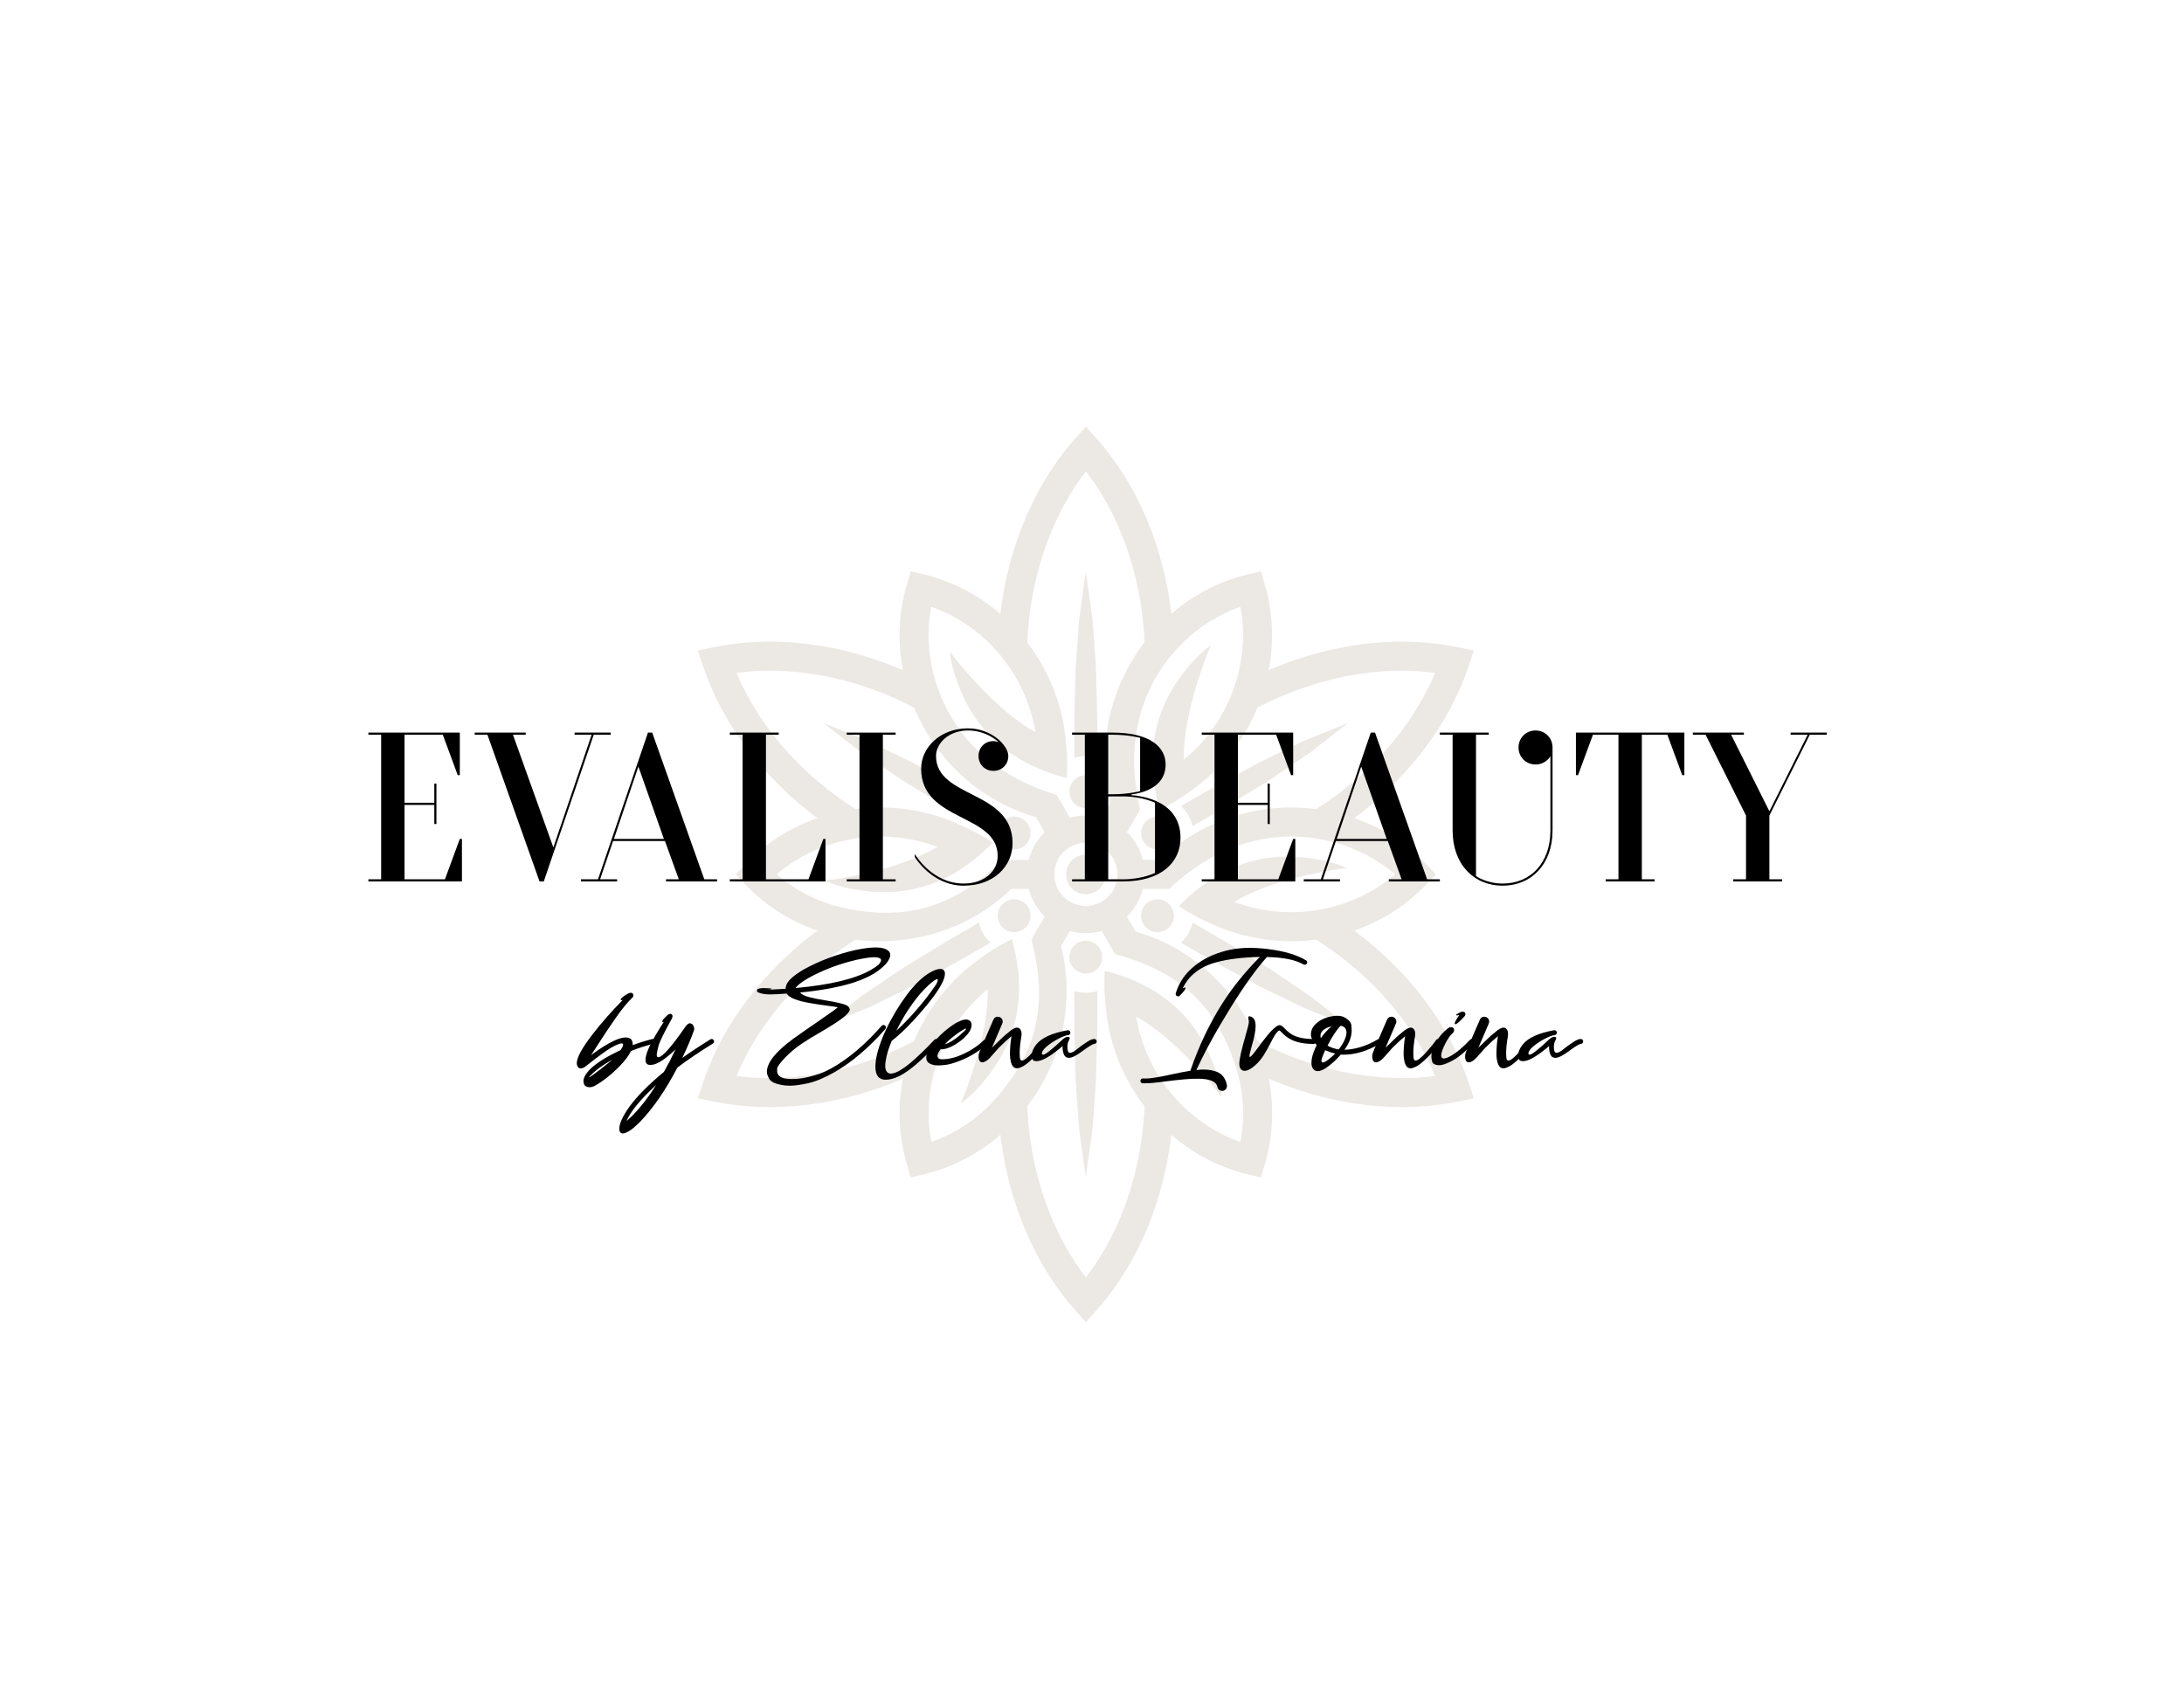 <?xml version="1.0" encoding="utf-8"?>
<!-- Generator: Adobe Illustrator 16.0.0, SVG Export Plug-In . SVG Version: 6.00 Build 0)  -->
<!DOCTYPE svg PUBLIC "-//W3C//DTD SVG 1.1//EN" "http://www.w3.org/Graphics/SVG/1.1/DTD/svg11.dtd">
<svg version="1.1" id="Layer_1" xmlns="http://www.w3.org/2000/svg" xmlns:xlink="http://www.w3.org/1999/xlink" x="0px" y="0px"
	 width="381.032px" height="294.215px" viewBox="0 0 381.032 294.215" enable-background="new 0 0 381.032 294.215"
	 xml:space="preserve">
<g id="XMLID_73_" opacity="0.29">
	<g id="XMLID_74_">
		<path id="XMLID_106_" fill-rule="evenodd" clip-rule="evenodd" fill="#BEB1A3" d="M189.442,230.681l-1.891-2.136
			c-8.043-9.079-12.871-21.915-13.396-35.454c-0.052-1.394,1.037-2.571,2.434-2.625c1.396-0.055,2.571,1.036,2.628,2.43
			c0.422,10.961,3.897,21.266,9.563,29.095l0.671,0.885l1.451-1.992c3.138-4.615,5.625-10.148,7.163-16.436
			c0.898-3.658,1.42-7.356,1.595-11.022c0.064-1.396,1.253-2.471,2.649-2.406c1.395,0.066,2.475,1.252,2.407,2.648
			c-0.189,3.982-0.756,8.001-1.73,11.983c-2.232,9.12-6.33,16.919-11.649,22.899L189.442,230.681L189.442,230.681z M174.156,112.009
			c0.524-13.537,5.353-26.375,13.396-35.451l1.891-2.137l1.896,2.131c5.319,5.98,9.417,13.779,11.649,22.896
			c0.975,3.983,1.541,8.004,1.73,11.987c0.067,1.396-1.013,2.582-2.407,2.648c-1.396,0.066-2.585-1.013-2.649-2.41
			c-0.175-3.667-0.696-7.361-1.595-11.022c-1.538-6.284-4.025-11.817-7.163-16.43l-1.451-1.993l-0.671,0.882
			c-5.666,7.829-9.142,18.134-9.563,29.096c-0.057,1.394-1.231,2.483-2.628,2.429C175.193,114.58,174.104,113.405,174.156,112.009
			L174.156,112.009z"/>
		<path id="XMLID_103_" fill-rule="evenodd" clip-rule="evenodd" fill="#BEB1A3" d="M216.918,186.066
			c-1.237-0.65-1.711-2.184-1.06-3.42c0.65-1.236,2.184-1.71,3.418-1.06c9.707,5.114,20.376,7.259,29.99,6.269l1.102-0.139
			l-1.001-2.252c-2.431-5.024-5.978-9.945-10.653-14.422c-2.724-2.603-5.666-4.905-8.756-6.888
			c-1.178-0.757-1.515-2.322-0.762-3.497c0.754-1.178,2.323-1.518,3.498-0.762c3.354,2.157,6.555,4.657,9.518,7.49
			c6.782,6.492,11.494,13.938,14.013,21.533l0.9,2.708l-2.796,0.57C242.44,194.62,228.906,192.384,216.918,186.066L216.918,186.066z
			 M146.673,145.526c-11.466-7.225-20.175-17.82-24.018-29.324l-0.906-2.705l2.793-0.576c7.845-1.614,16.646-1.262,25.662,1.365
			c3.94,1.147,7.706,2.667,11.247,4.495c1.245,0.643,1.734,2.168,1.094,3.409c-0.644,1.242-2.168,1.73-3.411,1.088
			c-3.264-1.682-6.729-3.078-10.348-4.132c-6.214-1.81-12.251-2.425-17.819-2.016l-2.448,0.265l0.424,1.021
			c3.953,8.819,11.146,16.98,20.428,22.824c1.184,0.748,1.536,2.312,0.795,3.492C149.42,145.915,147.856,146.27,146.673,145.526
			L146.673,145.526z"/>
		<path id="XMLID_100_" fill-rule="evenodd" clip-rule="evenodd" fill="#BEB1A3" d="M228.714,144.732
			c-0.744-1.181-0.392-2.744,0.792-3.492c9.282-5.844,16.477-14.005,20.425-22.824l0.427-1.023l-2.448-0.262
			c-5.569-0.409-11.605,0.203-17.82,2.013c-3.616,1.055-7.083,2.453-10.347,4.135c-1.243,0.64-2.771,0.151-3.411-1.088
			c-0.638-1.244-0.151-2.769,1.091-3.412c3.547-1.826,7.313-3.345,11.25-4.492c9.016-2.627,17.82-2.979,25.662-1.365l2.794,0.576
			l-0.903,2.705c-3.843,11.504-12.552,22.1-24.019,29.324C231.023,146.27,229.459,145.915,228.714,144.732L228.714,144.732z
			 M124.551,192.198l-2.796-0.57l0.898-2.708c2.521-7.595,7.23-15.041,14.013-21.533c2.963-2.833,6.163-5.335,9.517-7.49
			c1.179-0.756,2.745-0.416,3.501,0.762c0.754,1.175,0.412,2.74-0.762,3.497c-3.092,1.982-6.034,4.285-8.755,6.888
			c-4.676,4.477-8.226,9.397-10.653,14.422l-1.004,2.252l1.102,0.139c9.614,0.99,20.283-1.157,29.99-6.269
			c1.237-0.65,2.771-0.177,3.421,1.06c0.651,1.236,0.178,2.767-1.06,3.417C149.971,192.381,136.438,194.62,124.551,192.198
			L124.551,192.198z"/>
		<path id="XMLID_97_" fill-rule="evenodd" clip-rule="evenodd" fill="#BEB1A3" d="M215.909,162.882
			c-3.372-0.979-7.531-2.951-10.25-4.798c6.603-6.744,14.34-9.747,23.439-8.253c1.377,0.18,2.717,0.479,4.036,0.907
			c0.414,0.134,0.828,0.291,1.229,0.458c0.203,0.082,0.401,0.19,0.609,0.257c-0.532,0.11-1.181,0.159-1.73,0.234
			c-0.947,0.123-1.911,0.323-2.855,0.501c-3.213,0.612-6.445,1.471-9.527,2.571c-1.057,0.378-2.053,0.825-3.076,1.28
			c-0.769,0.345-1.618,0.797-2.461,1.319c0.65,0.244,1.316,0.465,2.001,0.663c9.063,2.636,18.488,0.527,25.181-4.757l0.841-0.717
			l-0.643-0.559c-2.67-2.157-5.859-3.856-9.476-4.911c-11.245-3.139-21.284,0.524-29.247,8.004h-9.617
			c0.707-1.378,0.835-3.044,0.216-4.594c-0.064-0.162-0.137-0.316-0.214-0.469h8.09c8.035-7.859,20.401-11.223,32.188-7.801
			c5.682,1.653,10.527,4.686,14.229,8.596l1.648,1.743l-1.651,1.738C240.869,162.72,228.078,166.42,215.909,162.882L215.909,162.882
			z M144.234,162.882c-5.682-1.653-10.527-4.685-14.23-8.596l-1.646-1.74l1.651-1.74c8.001-8.421,20.79-12.124,32.961-8.586
			c3.37,0.979,7.529,2.952,10.248,4.798c-6.601,6.744-14.34,9.747-23.439,8.254c-1.377-0.181-2.717-0.479-4.036-0.905
			c-0.412-0.136-0.828-0.296-1.229-0.46c-0.203-0.082-0.401-0.188-0.609-0.258c0.535-0.107,1.178-0.159,1.729-0.23
			c0.949-0.126,1.916-0.324,2.857-0.505c3.213-0.611,6.445-1.471,9.524-2.571c1.06-0.375,2.055-0.824,3.079-1.28
			c0.771-0.344,1.62-0.797,2.461-1.318c-0.65-0.244-1.316-0.463-1.998-0.664c-9.066-2.635-18.491-0.526-25.184,4.757l-0.844,0.718
			l0.646,0.558c2.67,2.157,5.859,3.856,9.476,4.911c14.137,3.7,22.563-1.474,29.186-8.002h9.679
			c-0.704,1.379-0.836,3.042-0.213,4.59c0.064,0.165,0.136,0.319,0.213,0.473h-8.091C168.39,162.943,156.021,166.31,144.234,162.882
			L144.234,162.882z"/>
		<path id="XMLID_94_" fill-rule="evenodd" clip-rule="evenodd" fill="#BEB1A3" d="M158.891,205.427l-0.679-2.299
			c-3.295-11.138-0.11-24.061,9.043-32.828c2.534-2.427,6.32-5.044,9.278-6.472c2.544,9.087,1.278,17.289-4.568,24.419
			c-0.847,1.098-1.772,2.11-2.804,3.041c-0.324,0.288-0.669,0.565-1.011,0.833c-0.175,0.137-0.362,0.252-0.527,0.398
			c0.172-0.517,0.45-1.101,0.664-1.612c0.362-0.887,0.676-1.817,0.989-2.723c1.078-3.09,1.95-6.317,2.539-9.533
			c0.201-1.106,0.312-2.188,0.427-3.305c0.088-0.838,0.119-1.802,0.088-2.792c-0.535,0.442-1.06,0.91-1.571,1.398
			c-6.819,6.533-9.702,15.743-8.473,24.18l0.2,1.087l0.805-0.277c3.206-1.231,6.271-3.142,8.992-5.749
			c10.276-10.388,10.009-20.266,7.66-29.263l4.841-8.379c0.975,1.517,2.629,2.442,4.386,2.527l-4.047,7.007
			c2.792,10.883-0.473,23.271-9.336,31.761c-4.272,4.094-9.321,6.775-14.563,8.025L158.891,205.427L158.891,205.427z
			 M189.71,147.022l4.043-7.006c-2.791-10.887,0.477-23.271,9.337-31.762c4.274-4.093,9.321-6.775,14.563-8.025l2.333-0.552
			l0.679,2.296c3.295,11.138,0.11,24.061-9.041,32.826c-2.533,2.43-6.322,5.044-9.28,6.477c-2.541-9.089-1.278-17.289,4.568-24.418
			c0.844-1.103,1.772-2.113,2.801-3.042c0.327-0.291,0.672-0.571,1.014-0.836c0.172-0.134,0.362-0.251,0.527-0.398
			c-0.173,0.516-0.45,1.1-0.664,1.612c-0.365,0.887-0.676,1.818-0.99,2.726c-1.075,3.085-1.949,6.317-2.536,9.531
			c-0.203,1.105-0.311,2.19-0.427,3.304c-0.088,0.838-0.121,1.8-0.09,2.79c0.537-0.439,1.06-0.908,1.571-1.399
			c6.821-6.53,9.702-15.74,8.473-24.176l-0.198-1.087l-0.808,0.28c-3.202,1.229-6.271,3.142-8.992,5.746
			c-8.341,8.167-10.19,18.685-7.69,29.319l-4.808,8.325C193.118,148.033,191.467,147.11,189.71,147.022L189.71,147.022z"/>
		<path id="XMLID_91_" fill-rule="evenodd" clip-rule="evenodd" fill="#BEB1A3" d="M219.974,205.435l-2.331-0.563
			c-11.297-2.713-20.9-11.936-23.92-24.241c-0.836-3.406-1.209-7.994-0.968-11.27c9.145,2.345,15.615,7.539,18.869,16.165
			c0.535,1.28,0.944,2.589,1.235,3.946c0.09,0.425,0.159,0.862,0.218,1.294c0.028,0.216,0.036,0.439,0.077,0.655
			c-0.36-0.406-0.726-0.94-1.062-1.381c-0.585-0.758-1.237-1.493-1.865-2.219c-2.135-2.476-4.496-4.847-6.988-6.963
			c-0.859-0.725-1.741-1.362-2.652-2.023c-0.684-0.496-1.499-1.003-2.371-1.471c0.113,0.684,0.257,1.37,0.425,2.06
			c2.25,9.169,8.788,16.271,16.711,19.426l1.041,0.367l0.165-0.836c0.532-3.391,0.411-7.001-0.483-10.659
			c-3.863-14.088-12.56-18.796-21.526-21.264l-4.841-8.38c0.6-0.026,1.206-0.154,1.793-0.391c1.106-0.442,1.991-1.203,2.593-2.14
			l4.049,7.004c10.825,3.026,19.923,12.049,22.848,23.966c1.409,5.744,1.209,11.457-0.332,16.618L219.974,205.435L219.974,205.435z
			 M184.784,149.556l-4.049-7.007c-10.825-3.026-19.921-12.048-22.848-23.965c-1.41-5.745-1.209-11.458,0.332-16.618l0.684-2.299
			l2.333,0.563c11.295,2.715,20.898,11.936,23.918,24.241c0.836,3.407,1.209,7.994,0.968,11.272
			c-9.142-2.345-15.615-7.541-18.867-16.167c-0.534-1.281-0.948-2.592-1.237-3.947c-0.09-0.424-0.159-0.861-0.216-1.291
			c-0.03-0.218-0.038-0.442-0.082-0.659c0.363,0.409,0.729,0.941,1.064,1.381c0.587,0.758,1.237,1.494,1.865,2.221
			c2.138,2.474,4.498,4.844,6.988,6.96c0.856,0.728,1.744,1.366,2.652,2.023c0.684,0.496,1.499,1.003,2.368,1.474
			c-0.112-0.684-0.254-1.37-0.422-2.062c-2.248-9.169-8.786-16.271-16.711-19.423l-1.041-0.37l-0.165,0.838
			c-0.532,3.389-0.409,6.999,0.483,10.661c2.904,11.3,11.097,18.16,21.558,21.314l4.807,8.323c-0.6,0.031-1.201,0.157-1.788,0.391
			C186.271,147.855,185.384,148.62,184.784,149.556L184.784,149.556z"/>
		<path id="XMLID_88_" fill-rule="evenodd" clip-rule="evenodd" fill="#BEB1A3" d="M179.91,156.369
			c-2.109-5.258,0.45-11.238,5.71-13.347c5.26-2.106,11.24,0.45,13.35,5.71c2.108,5.258-0.45,11.236-5.71,13.345
			C187.999,164.186,182.017,161.627,179.91,156.369L179.91,156.369z M191.5,157.688c2.837-1.14,4.218-4.36,3.079-7.199
			c-1.137-2.834-4.362-4.215-7.2-3.078c-2.837,1.137-4.215,4.363-3.078,7.199C185.438,157.444,188.663,158.824,191.5,157.688
			L191.5,157.688z"/>
		<path id="XMLID_87_" fill-rule="evenodd" clip-rule="evenodd" fill="#BEB1A3" d="M186.777,139.187
			c-0.589-1.469,0.124-3.135,1.593-3.724s3.135,0.123,3.724,1.592c0.59,1.468-0.123,3.134-1.592,3.723
			S187.366,140.654,186.777,139.187L186.777,139.187z"/>
		<path id="XMLID_86_" fill-rule="evenodd" clip-rule="evenodd" fill="#BEB1A3" d="M186.777,168.05
			c-0.589-1.468,0.124-3.134,1.593-3.723s3.135,0.123,3.724,1.592c0.59,1.468-0.123,3.134-1.592,3.723
			S187.366,169.519,186.777,168.05L186.777,168.05z"/>
		<path id="XMLID_85_" fill-rule="evenodd" clip-rule="evenodd" fill="#BEB1A3" d="M176.528,148.172
			c-1.564-0.224-2.655-1.676-2.429-3.242c0.224-1.563,1.677-2.653,3.243-2.427c1.563,0.224,2.654,1.677,2.429,3.242
			C179.547,147.309,178.095,148.398,176.528,148.172L176.528,148.172z"/>
		<path id="XMLID_84_" fill-rule="evenodd" clip-rule="evenodd" fill="#BEB1A3" d="M201.531,162.604
			c-1.563-0.224-2.654-1.677-2.428-3.242c0.224-1.563,1.677-2.653,3.243-2.428c1.563,0.224,2.654,1.677,2.428,3.242
			C204.551,161.74,203.098,162.83,201.531,162.604L201.531,162.604z"/>
		<path id="XMLID_83_" fill-rule="evenodd" clip-rule="evenodd" fill="#BEB1A3" d="M175.164,162.023
			c-1.242-0.978-1.458-2.779-0.483-4.024c0.978-1.241,2.781-1.458,4.025-0.483c1.242,0.978,1.459,2.78,0.483,4.024
			C178.212,162.782,176.409,162.998,175.164,162.023L175.164,162.023z"/>
		<path id="XMLID_82_" fill-rule="evenodd" clip-rule="evenodd" fill="#BEB1A3" d="M200.168,147.591
			c-1.242-0.977-1.458-2.779-0.483-4.023c0.978-1.242,2.78-1.458,4.025-0.483c1.242,0.977,1.458,2.779,0.483,4.023
			C203.216,148.35,201.413,148.565,200.168,147.591L200.168,147.591z"/>
		<path id="XMLID_81_" fill-rule="evenodd" clip-rule="evenodd" fill="#BEB1A3" d="M188.151,149.342
			c1.772-0.712,3.786,0.149,4.496,1.924c0.712,1.771-0.149,3.784-1.924,4.494c-1.772,0.712-3.786-0.149-4.497-1.923
			C185.515,152.065,186.376,150.052,188.151,149.342L188.151,149.342z"/>
		<path id="XMLID_80_" fill-rule="evenodd" clip-rule="evenodd" fill="#BEB1A3" d="M191.459,132.221
			c-1.273-0.422-2.688-0.452-4.041,0l0.025-7.276l0.225-8.405l0.599-8.403l1.163-8.403l1.181,8.403l0.599,8.403l0.224,8.405
			L191.459,132.221L191.459,132.221z"/>
		<path id="XMLID_79_" fill-rule="evenodd" clip-rule="evenodd" fill="#BEB1A3" d="M191.459,172.879
			c-1.273,0.421-2.688,0.45-4.041,0l0.025,7.278l0.225,8.403l0.599,8.402l1.163,8.402l1.181-8.402l0.599-8.402l0.224-8.403
			L191.459,172.879L191.459,172.879z"/>
		<path id="XMLID_78_" fill-rule="evenodd" clip-rule="evenodd" fill="#BEB1A3" d="M172.837,140.636
			c-1.003,0.893-1.733,2.102-2.021,3.5l-6.292-3.664l-7.168-4.395l-6.979-4.72l-6.7-5.207l7.87,3.181l7.581,3.682l7.389,4.009
			L172.837,140.636L172.837,140.636z"/>
		<path id="XMLID_77_" fill-rule="evenodd" clip-rule="evenodd" fill="#BEB1A3" d="M208.062,160.964
			c-0.272,1.316-0.954,2.554-2.021,3.502l6.32,3.612l7.389,4.012l7.583,3.682l7.857,3.193l-6.689-5.22l-6.979-4.723l-7.168-4.392
			L208.062,160.964L208.062,160.964z"/>
		<path id="XMLID_76_" fill-rule="evenodd" clip-rule="evenodd" fill="#BEB1A3" d="M170.808,160.964
			c0.27,1.316,0.949,2.554,2.021,3.5l-6.322,3.614l-7.39,4.012l-7.577,3.682l-7.863,3.193l6.692-5.22l6.976-4.723l7.169-4.392
			L170.808,160.964L170.808,160.964z"/>
		<path id="XMLID_75_" fill-rule="evenodd" clip-rule="evenodd" fill="#BEB1A3" d="M206.03,140.636
			c1.003,0.893,1.735,2.102,2.023,3.5l6.286-3.664l7.171-4.395l6.981-4.72l6.697-5.207l-7.867,3.181l-7.583,3.682l-7.387,4.006
			L206.03,140.636L206.03,140.636z"/>
	</g>
</g>
<g>
	<path d="M102.542,189.655c-0.356-0.101-0.571-0.265-0.645-0.493c-0.073-0.229-0.11-0.404-0.11-0.527
		c0-0.279,0.097-0.604,0.29-0.976c0.356-0.619,0.904-1.216,1.643-1.788c0.739-0.572,1.522-1.087,2.351-1.544
		s1.556-0.824,2.182-1.103c0.31-0.457,0.465-0.774,0.465-0.952c0-0.154-0.089-0.232-0.267-0.232c-0.325,0-0.94,0.252-1.846,0.755
		c-0.797,0.472-2.128,1.439-3.993,2.902l-0.487,0.383c-0.279,0.217-0.558,0.325-0.836,0.325c-0.301,0-0.514-0.213-0.638-0.639
		c-0.015-0.077-0.023-0.162-0.023-0.255c0-0.999,0.913-2.678,2.74-5.039c1.594-2.058,3.347-4.051,5.259-5.979l-0.151,0.012
		c-0.131,0-0.197-0.034-0.197-0.104c0-0.208,0.426-0.557,1.277-1.045c0.201-0.101,0.368-0.15,0.5-0.15
		c0.069,0,0.131,0.016,0.186,0.047c0.155,0.076,0.236,0.164,0.244,0.261c0.008,0.097,0.012,0.152,0.012,0.169
		c0,0.139-0.042,0.251-0.127,0.336c-0.882,0.828-1.871,2.029-2.966,3.604s-2.115,3.102-3.059,4.579l-1.219,1.881
		c1.579-1.184,2.964-2.043,4.156-2.577c0.75-0.332,1.381-0.499,1.892-0.499c0.263,0,0.499,0.051,0.708,0.151
		c0.34,0.162,0.511,0.557,0.511,1.185c1.052-0.396,2.174-0.748,3.366-1.057l0.104-0.012c0.217,0,0.356,0.108,0.418,0.325
		l0.012,0.104c0,0.218-0.109,0.353-0.325,0.407c-1.401,0.364-2.693,0.781-3.877,1.254c-0.403,0.819-1.049,1.687-1.938,2.6
		c-1.447,1.486-2.91,2.647-4.388,3.482c-0.325,0.163-0.627,0.244-0.905,0.244C102.747,189.69,102.643,189.679,102.542,189.655z
		 M104.713,186.591c1.238-0.967,1.942-1.536,2.113-1.706c-1.486,0.828-2.605,1.602-3.355,2.321
		c-0.472,0.449-0.708,0.692-0.708,0.731c0.008,0.008,0.015,0.012,0.023,0.012C102.91,187.949,103.552,187.497,104.713,186.591z"/>
	<path d="M108.324,197.654c-0.186-0.132-0.279-0.359-0.279-0.686c0-0.936,0.589-2.229,1.765-3.877
		c1.316-1.818,3.324-3.846,6.025-6.083c0.759-1.347,1.432-2.654,2.021-3.924c-0.379,0.387-0.921,0.861-1.625,1.423
		c-0.705,0.561-1.366,0.949-1.985,1.166c-0.31,0.085-0.572,0.128-0.789,0.128c-0.426,0-0.685-0.155-0.778-0.465
		c-0.039-0.132-0.058-0.274-0.058-0.43c0-0.874,0.569-2.283,1.707-4.225c0.542-0.921,1.037-1.719,1.486-2.392
		c-0.069,0.022-0.124,0.035-0.162,0.035c-0.078,0-0.116-0.035-0.116-0.105c0-0.192,0.317-0.576,0.952-1.148
		c0.17-0.124,0.321-0.187,0.453-0.187c0.093,0,0.182,0.035,0.267,0.104s0.128,0.171,0.128,0.302c0,0.116-0.039,0.256-0.117,0.418
		c-1.369,2.454-2.153,4.067-2.35,4.841c-0.198,0.773-0.296,1.262-0.296,1.463c0,0.294,0.093,0.441,0.279,0.441
		c0.696,0,2.283-1.788,4.76-5.363c0.271-0.371,0.518-0.558,0.743-0.558l0.081,0.012c0.248,0.046,0.423,0.178,0.528,0.395
		c0.104,0.218,0.156,0.402,0.156,0.557c0,0.078-0.012,0.151-0.035,0.222c-0.48,1.393-1.165,3.014-2.055,4.864
		c1.448-1.037,3.081-2.117,4.899-3.239c0.077-0.047,0.155-0.069,0.232-0.069c0.147,0,0.268,0.069,0.36,0.209
		c0.039,0.069,0.058,0.139,0.058,0.208c0,0.163-0.065,0.287-0.197,0.372c-2.392,1.479-4.458,2.875-6.199,4.19
		c-2.036,3.908-4.187,7.043-6.455,9.403c-0.89,0.898-1.567,1.471-2.032,1.719c-0.464,0.247-0.813,0.371-1.044,0.371
		C108.517,197.747,108.409,197.717,108.324,197.654z M110.471,194.509c1.408-1.456,2.74-3.189,3.994-5.201
		c-2.74,2.522-4.458,4.612-5.155,6.269C109.697,195.259,110.084,194.903,110.471,194.509z"/>
	<path d="M136.37,189.296c-1.152-0.209-1.87-0.558-2.153-1.045c-0.282-0.488-0.423-0.901-0.423-1.242
		c0-1.587,1.509-3.494,4.526-5.723c1.417-1.015,2.868-2.028,4.354-3.042c2.306-1.579,3.459-2.415,3.459-2.508
		c0-0.03-0.619-0.123-1.857-0.278c-0.898-0.116-1.842-0.259-2.833-0.43c-2.367-0.395-3.769-0.956-4.202-1.684
		c-1.23,0.101-2.194,0.151-2.891,0.151c-0.441,0-0.824-0.027-1.149-0.081c-0.728-0.162-1.097-0.306-1.108-0.43
		s-0.018-0.193-0.018-0.209c0-0.224,0.333-0.353,0.998-0.383c0.944,0.008,1.433,0.034,1.463,0.081l0.047,0.058
		c0,0.07-0.426,0.132-1.277,0.186c0.333-0.008,1.339-0.062,3.019-0.162c0.302-0.023,0.546-0.038,0.731-0.046
		c0.008-0.171,0.039-0.345,0.093-0.522c0.209-0.805,1.219-1.745,3.03-2.821c2.739-1.517,5.738-2.65,8.996-3.401
		c1.486-0.31,2.693-0.464,3.622-0.464c0.55,0,1.002,0.054,1.358,0.162c0.773,0.232,1.161,0.614,1.161,1.149
		c0,0.116-0.02,0.239-0.058,0.371c-0.218,0.735-0.883,1.516-1.997,2.339c-1.114,0.825-2.551,1.522-4.307,2.096
		c-2.469,0.789-5.596,1.374-9.381,1.753c0.325,0.355,0.904,0.635,1.736,0.836c0.831,0.202,1.735,0.378,2.711,0.528
		c0.975,0.15,1.847,0.321,2.617,0.511s1.232,0.389,1.387,0.598c0.155,0.209,0.232,0.364,0.232,0.464
		c0,0.535-0.979,1.421-2.937,2.659c-0.782,0.495-1.575,0.976-2.38,1.439c-1.045,0.588-2.072,1.221-3.082,1.898
		c-1.011,0.677-1.964,1.473-2.861,2.385c-0.93,0.991-1.397,1.632-1.405,1.922s-0.012,0.439-0.012,0.446
		c0,0.938,0.867,1.405,2.601,1.405c1.169,0,2.484-0.217,3.947-0.649c1.091-0.326,2.09-0.748,2.995-1.267
		c2.94-1.663,5.839-4.12,8.695-7.371c0.085-0.101,0.192-0.151,0.324-0.151c0.093,0,0.187,0.039,0.279,0.116
		c0.093,0.078,0.139,0.183,0.139,0.313c0,0.102-0.034,0.194-0.104,0.278c-2.895,3.298-5.866,5.816-8.916,7.558
		c-1.748,0.983-3.272,1.618-4.573,1.904c-1.3,0.286-2.36,0.43-3.181,0.43C137.284,189.424,136.813,189.381,136.37,189.296z
		 M151.903,169.235c0.882-0.502,1.406-0.89,1.573-1.161c0.166-0.271,0.249-0.452,0.249-0.545c0-0.232-0.216-0.391-0.649-0.477
		c-0.147-0.03-0.325-0.046-0.534-0.046c-0.674,0-1.676,0.144-3.007,0.43c-3.088,0.712-5.921,1.78-8.498,3.203
		c-1.292,0.759-2.031,1.34-2.217,1.742C144.849,171.832,149.21,170.784,151.903,169.235z"/>
	<path d="M152.728,186.104c0-0.588,0.093-1.304,0.278-2.147c0.449-1.835,1.252-3.825,2.409-5.974
		c1.157-2.147,2.425-4.037,3.802-5.67c0.976-1.114,1.895-1.938,2.757-2.468c0.863-0.529,1.554-0.795,2.072-0.795
		c0.542,0,0.813,0.283,0.813,0.848c0,0.836-0.662,2.159-1.985,3.97c-1.053,1.401-2.258,2.831-3.616,4.29s-2.583,2.603-3.675,3.431
		c-0.418,0.99-0.724,1.907-0.917,2.751c-0.146,0.658-0.221,1.199-0.221,1.625c0,0.295,0.035,0.534,0.104,0.72
		c0.171,0.418,0.453,0.627,0.848,0.627c0.457,0,1.018-0.2,1.684-0.604c0.596-0.356,1.188-0.782,1.776-1.277
		c1.369-1.176,2.759-2.519,4.167-4.028c0.085-0.085,0.182-0.127,0.29-0.127c0.116,0,0.217,0.04,0.303,0.122
		c0.084,0.081,0.131,0.176,0.139,0.284c0,0.116-0.039,0.22-0.116,0.313c-2.763,2.956-4.995,4.863-6.698,5.723
		c-0.882,0.441-1.691,0.662-2.426,0.662C153.324,188.379,152.728,187.62,152.728,186.104z M159.408,176.747
		c1.041-1.169,1.968-2.299,2.78-3.391c0.79-1.06,1.225-1.708,1.306-1.944c0.082-0.235,0.123-0.385,0.123-0.446
		c0-0.086-0.035-0.128-0.105-0.128c-0.231,0-0.716,0.328-1.45,0.986c-0.519,0.473-1.033,1.002-1.545,1.591
		c-1.578,1.873-2.956,4.009-4.132,6.408C157.359,178.94,158.367,177.915,159.408,176.747z"/>
	<path d="M162.246,185.581c-0.433-0.225-0.649-0.588-0.649-1.092c0-0.758,0.554-1.779,1.659-3.064
		c1.022-1.13,2.141-2.077,3.355-2.844c0.797-0.472,1.436-0.708,1.916-0.708c0.139,0,0.263,0.019,0.371,0.058
		c0.41,0.147,0.615,0.441,0.615,0.883c0,0.734-0.499,1.548-1.498,2.438c-0.627,0.534-1.282,0.971-1.968,1.312
		c-0.685,0.341-1.282,0.511-1.793,0.511h-0.162c-0.364,0.504-0.546,0.886-0.546,1.149c0,0.063,0.012,0.12,0.034,0.174
		c0.124,0.264,0.312,0.397,0.563,0.401c0.251,0.004,0.4,0.005,0.447,0.005c0.41,0,0.843-0.054,1.3-0.162
		c0.526-0.116,0.96-0.244,1.3-0.383c0.906-0.348,1.749-0.772,2.531-1.271c0.781-0.499,1.416-0.997,1.904-1.492
		c0.085-0.084,0.182-0.127,0.29-0.127c0.115,0,0.216,0.043,0.302,0.127c0.085,0.086,0.127,0.187,0.127,0.303
		c0,0.108-0.038,0.208-0.115,0.301c-0.519,0.526-1.195,1.057-2.032,1.591c-0.835,0.534-1.733,0.991-2.693,1.37
		c-1.106,0.426-1.956,0.669-2.548,0.731c-0.592,0.062-1,0.093-1.225,0.093C163.129,185.883,162.634,185.782,162.246,185.581z
		 M167.459,180.612c0.735-0.643,1.103-1.014,1.103-1.115c0-0.022-0.016-0.033-0.046-0.033c-0.116,0-0.384,0.129-0.802,0.388
		c-0.417,0.26-0.892,0.6-1.422,1.021c-0.53,0.423-1.016,0.865-1.457,1.329C165.625,181.971,166.499,181.44,167.459,180.612z"/>
	<path d="M176.363,185.256c-0.101-0.387-0.155-0.82-0.163-1.3c0.008-1.122,0.097-2.179,0.268-3.17
		c-0.674,0.542-1.424,1.23-2.253,2.067c-0.224,0.231-0.468,0.506-0.731,0.824c-0.263,0.316-0.527,0.614-0.795,0.894
		c-0.267,0.278-0.515,0.478-0.743,0.598c-0.228,0.12-0.412,0.18-0.551,0.18c-0.441,0-0.662-0.363-0.662-1.091
		c0-0.264,0.112-0.654,0.337-1.173l2.24-5.178c0.155-0.348,0.41-0.521,0.767-0.521c0.116,0,0.232,0.022,0.348,0.069
		c0.341,0.162,0.512,0.422,0.512,0.777c0,0.108-0.023,0.221-0.07,0.337l-1.811,4.226l0.557-0.546h0.012
		c0.921-0.937,1.684-1.637,2.287-2.101c0.627-0.573,1.149-0.859,1.567-0.859c0.232,0,0.43,0.135,0.592,0.406
		c0.108,0.186,0.163,0.422,0.163,0.708c0,0.14-0.016,0.298-0.047,0.477c-0.193,1.106-0.29,2.065-0.29,2.879
		c0,0.316,0.012,0.576,0.035,0.777c0.03,0.333,0.15,0.499,0.359,0.499c0.363,0,0.968-0.468,1.811-1.404
		c0.743-0.82,1.332-1.544,1.765-2.171c0.094-0.124,0.213-0.186,0.36-0.186c0.085,0,0.17,0.03,0.255,0.093
		c0.085,0.062,0.134,0.126,0.146,0.191s0.018,0.11,0.018,0.133c0,0.094-0.023,0.179-0.07,0.256
		c-0.201,0.287-0.544,0.712-1.027,1.277c-0.483,0.564-1.026,1.13-1.631,1.694c-0.604,0.565-1.112,0.952-1.526,1.161
		s-0.733,0.313-0.957,0.313C176.912,186.394,176.557,186.015,176.363,185.256z"/>
	<path d="M180.52,185.105c-0.349-0.086-0.522-0.379-0.522-0.883c0-0.674,0.263-1.334,0.789-1.985
		c0.959-1.184,2.79-2.016,5.491-2.495h0.034c0.101,0,0.197,0.036,0.291,0.109c0.093,0.074,0.139,0.173,0.139,0.297
		c0,0.263-0.127,0.41-0.383,0.44c-0.465,0.069-1.07,0.305-1.817,0.702c-0.746,0.399-1.393,0.833-1.938,1.301
		c-0.545,0.468-0.818,0.865-0.818,1.189c0,0.155,0.066,0.232,0.197,0.232c0.225,0,0.67-0.274,1.335-0.824
		c0.728-0.588,1.339-1.13,1.834-1.625c0.442-0.449,0.824-0.674,1.15-0.674c0.216,0,0.324,0.082,0.324,0.244
		c0,0.108-0.05,0.248-0.15,0.418c-0.101,0.171-0.168,0.36-0.203,0.568c-0.035,0.209-0.053,0.395-0.053,0.558
		c0,0.101,0.008,0.205,0.023,0.313c0.054,0.41,0.141,0.627,0.262,0.65c0.119,0.022,0.198,0.035,0.237,0.035
		c0.286,0,0.731-0.256,1.335-0.767c0.41-0.341,0.991-0.75,1.741-1.23c0.441-0.271,0.806-0.406,1.092-0.406
		c0.116,0,0.217,0.04,0.302,0.122c0.085,0.081,0.128,0.184,0.128,0.307c0,0.116-0.043,0.218-0.128,0.302
		c-0.085,0.086-0.186,0.128-0.302,0.128c-0.217,0-0.848,0.375-1.893,1.126l-0.186,0.14c-1.037,0.774-1.808,1.161-2.311,1.161
		c-0.131,0-0.259-0.02-0.383-0.058c-0.387-0.116-0.635-0.589-0.743-1.417c-0.008-0.123-0.012-0.251-0.012-0.383v-0.197
		c-0.239,0.231-0.669,0.58-1.288,1.044c-1.401,1.062-2.48,1.591-3.239,1.591C180.739,185.14,180.628,185.128,180.52,185.105z"/>
	<path d="M212.734,190.178c-0.187-0.131-0.303-0.317-0.349-0.557c-0.194-0.944-1.323-1.416-3.391-1.416
		c-0.742,0-1.481,0.03-2.217,0.093c-1.192,0.108-2.36,0.235-3.506,0.383c-1.54,0.217-2.739,0.325-3.599,0.325
		c-0.108,0-0.219-0.005-0.331-0.012c-0.112-0.008-0.203-0.053-0.272-0.134c-0.07-0.081-0.104-0.173-0.104-0.272
		c0-0.132,0.044-0.236,0.133-0.314c0.089-0.076,0.188-0.115,0.297-0.115h0.034c0.132,0.008,0.271,0.012,0.418,0.012
		c0.875,0,2.368-0.236,4.481-0.708c1.114-0.248,2.229-0.465,3.343-0.65c1.494-4.326,3.352-8.234,5.572-11.726
		c1.78-2.801,3.967-5.51,6.56-8.126c-2.856,0.055-5.321,0.345-7.396,0.871c-2.956,0.759-4.976,2.295-6.06,4.608
		c0.178-0.101,0.31-0.15,0.395-0.15c0.063,0,0.093,0.034,0.093,0.104c0,0.216-0.325,0.646-0.975,1.289l-0.047,0.057
		c-0.077,0.063-0.158,0.094-0.243,0.094c-0.063,0-0.112-0.008-0.151-0.023c-0.201-0.054-0.302-0.186-0.302-0.395
		c0-0.046,0.004-0.089,0.012-0.128c0.503-1.602,1.333-2.956,2.49-4.063c1.156-1.106,2.494-1.974,4.011-2.601
		c2.004-0.835,4.117-1.253,6.339-1.253c1.045,0,2.186,0.077,3.424,0.231l0.035,0.013c2.693,0.34,4.833,0.982,6.42,1.927
		c0.139,0.085,0.209,0.201,0.209,0.348c0,0.077-0.027,0.161-0.082,0.25c-0.054,0.089-0.117,0.142-0.191,0.156
		c-0.073,0.017-0.125,0.023-0.156,0.023c-0.077,0-0.151-0.02-0.221-0.058c-1.394-0.805-3.518-1.235-6.373-1.289
		c-1.881,2.105-4.005,5.069-6.374,8.893c-2.507,4.048-4.48,7.654-5.92,10.819c0.426-0.054,0.832-0.081,1.219-0.081
		c0.852,0,1.609,0.124,2.275,0.371c0.976,0.356,1.582,1.143,1.822,2.356l0.012,0.163c0,0.17-0.05,0.329-0.15,0.476
		c-0.171,0.24-0.402,0.36-0.697,0.36C213.043,190.329,212.881,190.278,212.734,190.178z"/>
	<path d="M216.901,186.8c-0.449-0.154-0.678-0.541-0.686-1.161c0-0.813,0.372-2.491,1.115-5.038
		c0.363-1.253,0.546-2.009,0.546-2.264c0-0.146-0.017-0.288-0.047-0.424c-0.031-0.135-0.047-0.249-0.047-0.343
		c0-0.062,0.01-0.119,0.029-0.174c0.019-0.054,0.071-0.081,0.156-0.081c0.078,0,0.183,0.023,0.313,0.07
		c0.395,0.162,0.635,0.483,0.72,0.963c0.039,0.225,0.059,0.465,0.059,0.72c0,0.805-0.236,1.993-0.708,3.563
		c-0.24,0.852-0.36,1.382-0.36,1.591c0,0.124,0.027,0.186,0.082,0.186c0.162,0,0.665-0.592,1.509-1.776
		c0.472-0.643,0.973-1.292,1.503-1.949c0.53-0.658,1.031-1.169,1.504-1.532c0.255-0.194,0.476-0.291,0.661-0.291
		c0.248,0,0.564,0.217,0.952,0.65c0.201,0.225,0.483,0.472,0.848,0.743c0.897,0.681,2.275,1.021,4.132,1.021
		c0.117,0,0.215,0.04,0.297,0.122c0.081,0.081,0.122,0.184,0.122,0.307c0,0.116-0.041,0.218-0.122,0.302
		c-0.082,0.086-0.18,0.128-0.297,0.128c-1.624,0-2.921-0.247-3.888-0.742c-0.643-0.318-1.208-0.743-1.695-1.277
		c-0.193-0.217-0.329-0.325-0.406-0.325c-0.039,0-0.074,0.012-0.104,0.035c-0.255,0.201-0.501,0.497-0.737,0.888
		s-0.479,0.838-0.726,1.341c-0.333,0.666-0.718,1.349-1.155,2.049c-0.438,0.701-0.982,1.329-1.637,1.887
		c-0.654,0.557-1.221,0.836-1.7,0.836C217.056,186.823,216.979,186.815,216.901,186.8z"/>
	<path d="M229.241,186.649c-0.294-0.295-0.441-0.682-0.441-1.161c0-0.564,0.112-1.161,0.337-1.788
		c0.201-0.549,0.398-1.006,0.592-1.37c-0.681-0.627-1.021-1.246-1.021-1.857c0-0.673,0.283-1.284,0.848-1.833
		c0.526-0.512,1.185-0.887,1.974-1.127c0.665-0.193,1.257-0.29,1.776-0.29c0.526,0,0.971,0.104,1.335,0.313
		c0.711,0.418,1.087,0.871,1.126,1.358c0.038,0.487,0.058,0.781,0.058,0.882c0,1.091-0.422,2.218-1.265,3.378
		c1.896-0.054,3.835-0.657,5.815-1.811c0.077-0.047,0.155-0.069,0.232-0.069c0.146,0,0.267,0.069,0.359,0.209
		c0.039,0.069,0.059,0.143,0.059,0.22c0,0.155-0.07,0.275-0.209,0.36c-2.229,1.301-4.369,1.95-6.42,1.95
		c-0.14,0-0.298-0.008-0.476-0.022c-0.643,0.758-1.378,1.45-2.206,2.077c-0.72,0.542-1.323,0.813-1.811,0.813
		C229.655,186.881,229.435,186.805,229.241,186.649z M232.317,179.057c-0.658,0.162-1.153,0.395-1.486,0.697
		c-0.301,0.271-0.452,0.584-0.452,0.939c0,0.14,0.02,0.287,0.058,0.441C230.971,180.361,231.598,179.669,232.317,179.057z
		 M231.731,184.879c0.43-0.329,0.833-0.683,1.213-1.063c-0.572-0.131-1.153-0.325-1.741-0.581c-0.069,0.14-0.17,0.368-0.302,0.686
		c-0.232,0.534-0.349,0.913-0.349,1.138c0,0.209,0.078,0.313,0.232,0.313C230.986,185.372,231.302,185.208,231.731,184.879z
		 M234.326,181.959c0.395-0.72,0.592-1.319,0.592-1.8c0-0.665-0.337-1.067-1.011-1.207c-0.681,0.666-1.446,1.823-2.298,3.472
		c0.588,0.332,1.238,0.557,1.95,0.673C233.846,182.725,234.102,182.346,234.326,181.959z"/>
	<path d="M245.041,185.256c-0.101-0.387-0.155-0.82-0.163-1.3c0.008-1.122,0.098-2.179,0.268-3.17
		c-0.673,0.542-1.424,1.23-2.252,2.067c-0.225,0.231-0.469,0.506-0.731,0.824c-0.263,0.316-0.528,0.614-0.795,0.894
		c-0.268,0.278-0.516,0.478-0.743,0.598c-0.229,0.12-0.412,0.18-0.552,0.18c-0.441,0-0.662-0.363-0.662-1.091
		c0-0.264,0.113-0.654,0.338-1.173l2.24-5.178c0.154-0.348,0.409-0.521,0.766-0.521c0.116,0,0.232,0.022,0.349,0.069
		c0.34,0.162,0.511,0.422,0.511,0.777c0,0.108-0.023,0.221-0.07,0.337l-1.811,4.226l0.557-0.546h0.013
		c0.92-0.937,1.683-1.637,2.286-2.101c0.627-0.573,1.149-0.859,1.568-0.859c0.23,0,0.429,0.135,0.592,0.406
		c0.108,0.186,0.162,0.422,0.162,0.708c0,0.14-0.016,0.298-0.046,0.477c-0.194,1.106-0.291,2.065-0.291,2.879
		c0,0.316,0.012,0.576,0.035,0.777c0.03,0.333,0.15,0.499,0.359,0.499c0.364,0,0.968-0.468,1.811-1.404
		c0.744-0.82,1.332-1.544,1.766-2.171c0.092-0.124,0.213-0.186,0.359-0.186c0.085,0,0.17,0.03,0.256,0.093
		c0.085,0.062,0.133,0.126,0.145,0.191s0.018,0.11,0.018,0.133c0,0.094-0.023,0.179-0.069,0.256
		c-0.202,0.287-0.544,0.712-1.027,1.277c-0.484,0.564-1.027,1.13-1.631,1.694c-0.604,0.565-1.113,0.952-1.527,1.161
		s-0.733,0.313-0.958,0.313C245.59,186.394,245.234,186.015,245.041,185.256z"/>
	<path d="M250.985,185.849c-0.642-0.047-1.014-0.252-1.114-0.616c-0.101-0.363-0.151-0.657-0.151-0.882
		c0-0.395,0.086-0.84,0.255-1.335c0.21-0.611,0.533-1.229,0.97-1.852c0.438-0.623,0.974-1.194,1.608-1.713
		c0.225-0.17,0.422-0.255,0.592-0.255c0.062,0,0.12,0.012,0.174,0.035c0.217,0.076,0.333,0.178,0.349,0.301
		c0.016,0.124,0.023,0.197,0.023,0.222c0,0.208-0.132,0.425-0.395,0.649c-0.349,0.325-0.705,0.836-1.068,1.532
		c-0.526,1.007-0.789,1.737-0.789,2.194c0,0.256,0.088,0.426,0.267,0.511c0.054,0.023,0.12,0.035,0.197,0.035
		c0.302,0,0.762-0.182,1.382-0.546c0.882-0.503,1.942-1.408,3.181-2.717c0.093-0.093,0.201-0.139,0.325-0.139
		c0.101,0,0.193,0.04,0.278,0.122c0.085,0.081,0.128,0.152,0.128,0.214v0.093c0,0.109-0.039,0.205-0.116,0.291
		c-1.292,1.37-2.414,2.325-3.367,2.867c-1.122,0.657-1.996,0.987-2.623,0.987H250.985z M255.536,177.28
		c0.085-0.108,0.128-0.221,0.128-0.336c0-0.194-0.074-0.317-0.222-0.372c-0.107-0.046-0.192-0.069-0.255-0.069
		c-0.132,0-0.286,0.042-0.464,0.128c-0.465,0.231-0.697,0.387-0.697,0.464c0,0.039,0.055,0.059,0.163,0.059
		c0.101,0,0.236-0.016,0.406-0.047c-0.534,0.743-0.801,1.228-0.801,1.451c0.007,0.093,0.05,0.14,0.128,0.14
		C254.146,178.697,254.685,178.226,255.536,177.28z"/>
	<path d="M261.235,185.256c-0.101-0.387-0.154-0.82-0.162-1.3c0.008-1.122,0.097-2.179,0.267-3.17
		c-0.673,0.542-1.424,1.23-2.252,2.067c-0.225,0.231-0.469,0.506-0.731,0.824c-0.263,0.316-0.527,0.614-0.795,0.894
		c-0.268,0.278-0.515,0.478-0.743,0.598s-0.411,0.18-0.552,0.18c-0.44,0-0.661-0.363-0.661-1.091c0-0.264,0.112-0.654,0.337-1.173
		l2.24-5.178c0.154-0.348,0.41-0.521,0.766-0.521c0.116,0,0.232,0.022,0.349,0.069c0.341,0.162,0.511,0.422,0.511,0.777
		c0,0.108-0.023,0.221-0.069,0.337l-1.812,4.226l0.558-0.546h0.012c0.921-0.937,1.683-1.637,2.287-2.101
		c0.627-0.573,1.149-0.859,1.567-0.859c0.231,0,0.429,0.135,0.592,0.406c0.108,0.186,0.162,0.422,0.162,0.708
		c0,0.14-0.015,0.298-0.046,0.477c-0.193,1.106-0.291,2.065-0.291,2.879c0,0.316,0.012,0.576,0.035,0.777
		c0.031,0.333,0.151,0.499,0.36,0.499c0.363,0,0.967-0.468,1.811-1.404c0.743-0.82,1.331-1.544,1.765-2.171
		c0.093-0.124,0.213-0.186,0.359-0.186c0.086,0,0.171,0.03,0.256,0.093c0.085,0.062,0.134,0.126,0.145,0.191
		c0.013,0.065,0.019,0.11,0.019,0.133c0,0.094-0.023,0.179-0.07,0.256c-0.201,0.287-0.543,0.712-1.027,1.277
		c-0.483,0.564-1.027,1.13-1.631,1.694c-0.604,0.565-1.112,0.952-1.526,1.161c-0.415,0.209-0.733,0.313-0.958,0.313
		C261.785,186.394,261.43,186.015,261.235,185.256z"/>
	<path d="M265.391,185.105c-0.348-0.086-0.521-0.379-0.521-0.883c0-0.674,0.264-1.334,0.789-1.985
		c0.96-1.184,2.79-2.016,5.491-2.495h0.035c0.101,0,0.197,0.036,0.29,0.109c0.093,0.074,0.14,0.173,0.14,0.297
		c0,0.263-0.128,0.41-0.384,0.44c-0.464,0.069-1.069,0.305-1.816,0.702c-0.747,0.399-1.394,0.833-1.939,1.301
		c-0.545,0.468-0.817,0.865-0.817,1.189c0,0.155,0.065,0.232,0.197,0.232c0.225,0,0.669-0.274,1.335-0.824
		c0.728-0.588,1.339-1.13,1.834-1.625c0.441-0.449,0.824-0.674,1.149-0.674c0.216,0,0.325,0.082,0.325,0.244
		c0,0.108-0.051,0.248-0.151,0.418c-0.101,0.171-0.169,0.36-0.203,0.568c-0.034,0.209-0.053,0.395-0.053,0.558
		c0,0.101,0.008,0.205,0.023,0.313c0.055,0.41,0.142,0.627,0.262,0.65c0.12,0.022,0.199,0.035,0.238,0.035
		c0.285,0,0.73-0.256,1.334-0.767c0.41-0.341,0.991-0.75,1.742-1.23c0.44-0.271,0.805-0.406,1.091-0.406
		c0.116,0,0.217,0.04,0.302,0.122c0.086,0.081,0.128,0.184,0.128,0.307c0,0.116-0.042,0.218-0.128,0.302
		c-0.085,0.086-0.186,0.128-0.302,0.128c-0.217,0-0.848,0.375-1.893,1.126l-0.185,0.14c-1.038,0.774-1.808,1.161-2.311,1.161
		c-0.132,0-0.26-0.02-0.384-0.058c-0.387-0.116-0.635-0.589-0.743-1.417c-0.008-0.123-0.011-0.251-0.011-0.383v-0.197
		c-0.24,0.231-0.67,0.58-1.289,1.044c-1.4,1.062-2.48,1.591-3.238,1.591C265.612,185.14,265.5,185.128,265.391,185.105z"/>
</g>
<g>
	<path d="M80.222,127.817v7.419h-0.371l-2.597-7.048h-6.677v11.87h5.193v-3.339h0.371v7.048h-0.371v-3.339h-5.193v12.983h7.048
		l2.597-7.048h0.371v7.419H64.271v-0.371h2.226v-25.224h-2.226v-0.371H80.222z"/>
	<path d="M106.557,128.188h-2.968l-8.717,25.595H94.13l-9.088-25.595h-2.226v-0.371h8.902v0.371h-2.226l7.048,19.66l6.677-19.66
		h-2.968v-0.371h6.306V128.188z"/>
	<path d="M125.102,153.412v0.371h-8.903v-0.371h2.226l-2.411-6.677h-9.051l-2.263,6.677h2.967v0.371h-6.306v-0.371h2.967
		l8.717-25.595h0.742l9.088,25.595H125.102z M115.828,146.364l-4.451-12.612l-4.266,12.612H115.828z"/>
	<path d="M144.018,146.364v7.419h-16.692v-0.371h2.226v-25.224h-2.226v-0.371h8.531v0.371h-2.226v25.224h7.419l2.597-7.048H144.018z
		"/>
	<path d="M147.725,128.188v-0.371h8.531v0.371h-2.226v25.224h2.226v0.371h-8.531v-0.371h2.226v-25.224H147.725z"/>
	<path d="M174.06,149.332c0-7.419-13.354-5.936-13.354-15.209c0-3.709,3.339-7.048,8.161-7.048c4.08,0,7.048,2.968,7.048,4.822
		c0,1.483-1.113,2.597-2.597,2.597c-1.484,0-2.597-1.113-2.597-2.597s1.112-2.597,2.597-2.597c0.371,0,0.927,0.186,0.927,0.186
		s-2.04-2.04-5.378-2.04c-3.339,0-5.564,2.226-5.564,4.451c0,7.419,13.354,5.935,13.354,15.209c0,4.08-3.338,7.419-8.531,7.419
		c-5.564,0-8.531-5.008-8.531-5.008v-0.52c0.147,0.223,3.078,5.156,8.531,5.156C171.834,154.154,174.06,151.929,174.06,149.332z"/>
	<path d="M195.942,153.783h-8.902v-0.371h2.226v-25.224h-2.226v-0.371h7.048c6.677,0,9.273,2.597,9.273,5.563
		c0,4.822-5.935,5.193-5.935,5.193v0.186c0,0,8.531,0.186,8.531,7.419C205.958,150.444,202.619,153.783,195.942,153.783z
		 M193.346,128.188v10.386h0.742c2.968,0,4.859-0.557,4.822-0.557v-9.273c0,0-1.854-0.556-4.822-0.556H193.346z M201.507,152.3
		v-12.241c0,0-2.226-1.113-5.564-1.113h-2.597v14.467h2.597C199.281,153.412,201.507,152.3,201.507,152.3z"/>
	<path d="M225.614,127.817v7.419h-0.37l-2.597-7.048h-6.678v11.87h5.193v-3.339h0.371v7.048h-0.371v-3.339h-5.193v12.983h7.048
		l2.597-7.048h0.371v7.419h-16.321v-0.371h2.226v-25.224h-2.226v-0.371H225.614z"/>
	<path d="M251.207,153.412v0.371h-8.902v-0.371h2.226l-2.411-6.677h-9.051l-2.263,6.677h2.968v0.371h-6.307v-0.371h2.968
		l8.717-25.595h0.742l9.088,25.595H251.207z M241.934,146.364l-4.451-12.612l-4.266,12.612H241.934z"/>
	<path d="M262.149,154.525c-5.008,0-8.718-3.71-8.718-9.645v-16.692h-2.226v-0.371h8.532v0.371h-2.226v24.667
		c0,0,1.854,1.299,4.637,1.299c4.822,0,8.346-3.524,8.346-9.273v-12.946c-0.037,0.074-0.816,1.446-2.597,1.446
		c-1.669,0-2.968-1.298-2.968-2.967c0-1.67,1.299-2.968,2.968-2.968s2.968,1.298,2.968,2.968v14.467
		C270.866,150.815,267.156,154.525,262.149,154.525z"/>
	<path d="M293.861,135.236h-0.37l-2.597-7.048h-4.451v25.224h2.226v0.371h-8.532v-0.371h2.226v-25.224h-4.451l-2.597,7.048h-0.371
		v-7.419h18.918V135.236z"/>
	<path d="M308.696,153.412h2.226v0.371h-8.531v-0.371h2.226v-11.128l-7.048-14.096h-2.226v-0.371h8.902v0.371h-2.226l6.677,13.354
		l6.678-13.354h-2.968v-0.371h6.306v0.371h-2.968l-7.048,14.096V153.412z"/>
</g>
</svg>
